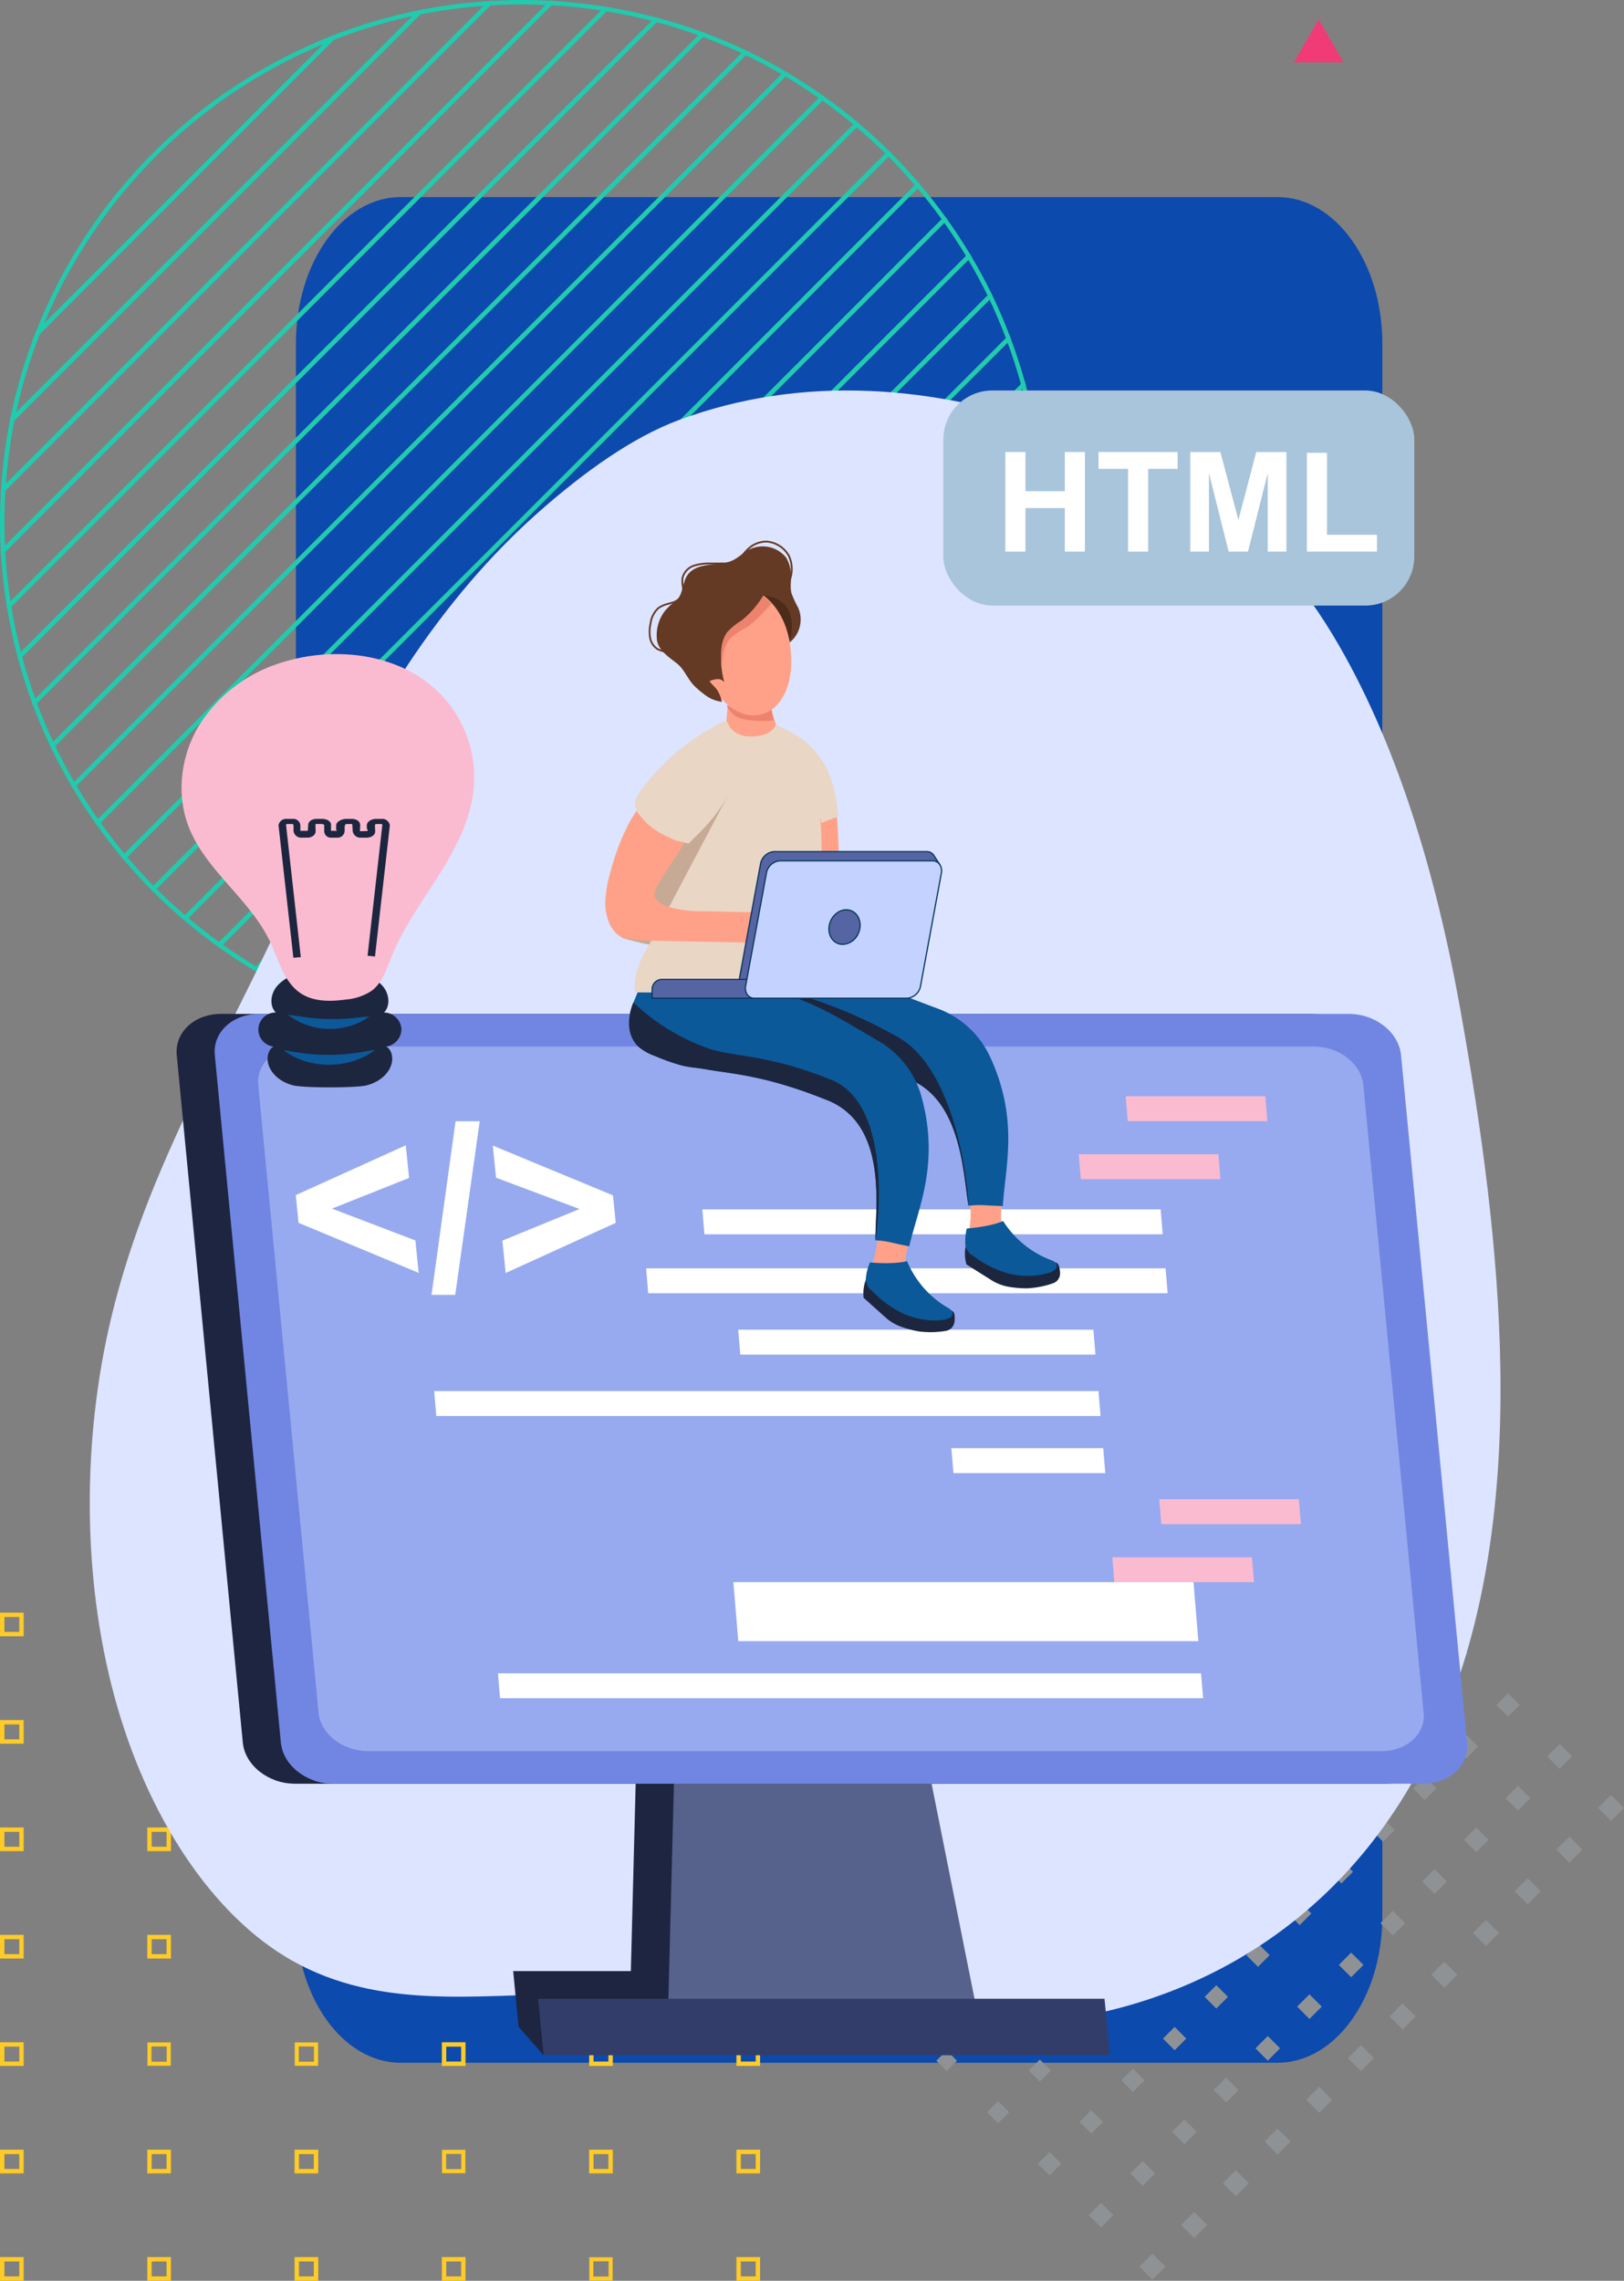 <svg xmlns="http://www.w3.org/2000/svg" width="398.412" height="559.313" viewBox="0 0 398.412 559.313">
  <rect x="0" y="0" width="398.412" height="559.313" fill="#808080" stroke="none"/>
  <g id="Grupo_895275" data-name="Grupo 895275" transform="translate(-913.801 -658.461)">
    <g id="Grupo_874939" data-name="Grupo 874939" transform="translate(914.34 659)">
      <path id="Trazado_600000" data-name="Trazado 600000" d="M25.709,0h215.1c14.2,0,25.709,16.045,25.709,35.838V421.695c0,19.793-11.51,35.838-25.709,35.838H25.709C11.511,457.533,0,441.487,0,421.695V35.838C0,16.045,11.511,0,25.709,0Z" transform="translate(72.065 47.787)" fill="#0d4aad"/>
      <g id="Grupo_873686" data-name="Grupo 873686">
        <path id="Trazado_1" data-name="Trazado 1" d="M100.712-75.2-45.679,71.192q1.017,6.279,2.63,12.341l156.1-156.1Q106.994-74.179,100.712-75.2Z" transform="translate(47.346 76.866)" fill="none" stroke="#21cbae" stroke-miterlimit="10" stroke-width="1.078"/>
        <path id="Trazado_2" data-name="Trazado 2" d="M112.906-72.715l-156.1,156.1q1.542,5.8,3.6,11.376L124.282-69.119Q118.713-71.177,112.906-72.715Z" transform="translate(47.492 77.012)" fill="none" stroke="#21cbae" stroke-miterlimit="10" stroke-width="1.078"/>
        <path id="Trazado_3" data-name="Trazado 3" d="M160.689-48.491l-179.66,179.66c2.277,2.7,4.652,5.323,7.144,7.829L168.517-41.347C166.012-43.838,163.393-46.214,160.689-48.491Z" transform="translate(48.92 78.44)" fill="none" stroke="#21cbae" stroke-miterlimit="10" stroke-width="1.078"/>
        <path id="Trazado_4" data-name="Trazado 4" d="M152.6-54.647-25.128,123.079q3.091,4.362,6.52,8.452l179.66-179.66Q156.971-51.564,152.6-54.647Z" transform="translate(48.557 78.077)" fill="none" stroke="#21cbae" stroke-miterlimit="10" stroke-width="1.078"/>
        <path id="Trazado_5" data-name="Trazado 5" d="M134.361-65.12-35.6,104.841c1.592,3.342,3.34,6.593,5.206,9.767L144.127-59.913C140.954-61.78,137.7-63.528,134.361-65.12Z" transform="translate(47.94 77.46)" fill="none" stroke="#21cbae" stroke-miterlimit="10" stroke-width="1.078"/>
        <path id="Trazado_6" data-name="Trazado 6" d="M143.838-60.2-30.684,114.318q2.751,4.678,5.883,9.089L152.925-54.319Q148.514-57.447,143.838-60.2Z" transform="translate(48.23 77.75)" fill="none" stroke="#21cbae" stroke-miterlimit="10" stroke-width="1.078"/>
        <path id="Trazado_7" data-name="Trazado 7" d="M124.082-69.319-39.8,94.562q1.99,5.383,4.447,10.526L134.608-64.873Q129.467-67.32,124.082-69.319Z" transform="translate(47.692 77.212)" fill="none" stroke="#21cbae" stroke-miterlimit="10" stroke-width="1.078"/>
        <path id="Trazado_8" data-name="Trazado 8" d="M-38.97,3.8,33.321-68.489A127.883,127.883,0,0,0-38.97,3.8Z" transform="translate(47.741 77.261)" fill="none" stroke="#21cbae" stroke-miterlimit="10" stroke-width="1.078"/>
        <path id="Trazado_9" data-name="Trazado 9" d="M33.67-68.14-38.621,4.151a126.414,126.414,0,0,0-6.264,21.236L54.907-74.4A126.458,126.458,0,0,0,33.67-68.14Z" transform="translate(47.393 76.913)" fill="none" stroke="#21cbae" stroke-miterlimit="10" stroke-width="1.078"/>
        <path id="Trazado_10" data-name="Trazado 10" d="M87.286-76.583-47.064,57.766A127.855,127.855,0,0,0-45.6,71.273L100.793-75.117A127.881,127.881,0,0,0,87.286-76.583Z" transform="translate(47.264 76.784)" fill="none" stroke="#21cbae" stroke-miterlimit="10" stroke-width="1.078"/>
        <path id="Trazado_11" data-name="Trazado 11" d="M80.279-76.773c-2.7,0-5.372.112-8.031.277L-46.976,42.729c-.165,2.658-.277,5.331-.277,8.031,0,2.355.074,4.693.2,7.018L87.3-76.572C84.973-76.7,82.635-76.773,80.279-76.773Z" transform="translate(47.253 76.773)" fill="none" stroke="#21cbae" stroke-miterlimit="10" stroke-width="1.078"/>
        <path id="Trazado_12" data-name="Trazado 12" d="M55.031-74.281-44.761,25.511a127.586,127.586,0,0,0-2.23,17.2L72.232-76.511A127.761,127.761,0,0,0,55.031-74.281Z" transform="translate(47.268 76.788)" fill="none" stroke="#21cbae" stroke-miterlimit="10" stroke-width="1.078"/>
        <path id="Trazado_13" data-name="Trazado 13" d="M200.077,23.422,52.941,170.557a127.65,127.65,0,0,0,13.42,1.552L201.63,36.842A127.585,127.585,0,0,0,200.077,23.422Z" transform="translate(53.159 82.679)" fill="none" stroke="#21cbae" stroke-miterlimit="10" stroke-width="1.078"/>
        <path id="Trazado_14" data-name="Trazado 14" d="M201.159,44.107c0-2.694-.112-5.36-.276-8.012L65.614,171.363c2.653.165,5.319.276,8.012.276,2.307,0,4.6-.069,6.874-.19L200.969,50.981C201.09,48.7,201.159,46.413,201.159,44.107Z" transform="translate(53.906 83.426)" fill="none" stroke="#21cbae" stroke-miterlimit="10" stroke-width="1.078"/>
        <path id="Trazado_15" data-name="Trazado 15" d="M200.141,50.152,79.671,170.621a127.6,127.6,0,0,0,17.058-2.085L198.056,67.209A127.787,127.787,0,0,0,200.141,50.152Z" transform="translate(54.735 84.255)" fill="none" stroke="#21cbae" stroke-miterlimit="10" stroke-width="1.078"/>
        <path id="Trazado_16" data-name="Trazado 16" d="M197.106,66.26,95.779,167.586a126.513,126.513,0,0,0,20.773-5.8l74.753-74.752A126.74,126.74,0,0,0,197.106,66.26Z" transform="translate(55.684 85.204)" fill="none" stroke="#21cbae" stroke-miterlimit="10" stroke-width="1.078"/>
        <path id="Trazado_17" data-name="Trazado 17" d="M190.149,85.877,115.4,160.629A127.893,127.893,0,0,0,190.149,85.877Z" transform="translate(56.84 86.36)" fill="none" stroke="#21cbae" stroke-miterlimit="10" stroke-width="1.078"/>
        <path id="Trazado_18" data-name="Trazado 18" d="M198.054,11.837l-156.7,156.7q6.022,1.646,12.267,2.7L200.76,24.1Q199.7,17.862,198.054,11.837Z" transform="translate(52.476 81.996)" fill="none" stroke="#21cbae" stroke-miterlimit="10" stroke-width="1.078"/>
        <path id="Trazado_19" data-name="Trazado 19" d="M180.972-26.455,3.065,151.452C5.99,153.551,9,155.54,12.1,157.39L186.91-17.42C185.06-20.523,183.071-23.53,180.972-26.455Z" transform="translate(50.219 79.739)" fill="none" stroke="#21cbae" stroke-miterlimit="10" stroke-width="1.078"/>
        <path id="Trazado_20" data-name="Trazado 20" d="M174.868-34.388-4.869,145.349q4.058,3.456,8.4,6.571L181.44-25.987Q178.325-30.327,174.868-34.388Z" transform="translate(49.751 79.271)" fill="none" stroke="#21cbae" stroke-miterlimit="10" stroke-width="1.078"/>
        <path id="Trazado_21" data-name="Trazado 21" d="M195.022,1.157,30.676,165.5q5.537,2.09,11.311,3.663l156.7-156.7Q197.108,6.7,195.022,1.157Z" transform="translate(51.847 81.367)" fill="none" stroke="#21cbae" stroke-miterlimit="10" stroke-width="1.078"/>
        <path id="Trazado_22" data-name="Trazado 22" d="M168.12-41.745-12.225,138.6c2.49,2.505,5.1,4.89,7.79,7.183L175.3-33.954C173.009-36.645,170.625-39.254,168.12-41.745Z" transform="translate(49.318 78.838)" fill="none" stroke="#21cbae" stroke-miterlimit="10" stroke-width="1.078"/>
        <path id="Trazado_23" data-name="Trazado 23" d="M191.12-8.746,20.773,161.6c3.411,1.652,6.915,3.138,10.487,4.486L195.606,1.741C194.258-1.832,192.771-5.336,191.12-8.746Z" transform="translate(51.263 80.783)" fill="none" stroke="#21cbae" stroke-miterlimit="10" stroke-width="1.078"/>
        <path id="Trazado_24" data-name="Trazado 24" d="M186.407-17.923,11.6,156.887c3.156,1.883,6.392,3.645,9.717,5.255L191.661-8.205C190.051-11.531,188.288-14.766,186.407-17.923Z" transform="translate(50.722 80.242)" fill="none" stroke="#21cbae" stroke-miterlimit="10" stroke-width="1.078"/>
      </g>
      <g id="Grupo_873687" data-name="Grupo 873687" transform="translate(141.95 302.564)">
        <g id="Grupo_68" data-name="Grupo 68" transform="translate(112.496 0)">
          <g id="Grupo_67" data-name="Grupo 67" transform="translate(0)">
            <rect id="Rectángulo_193" data-name="Rectángulo 193" width="4.499" height="4.499" transform="translate(137.065 140.246) rotate(-44.999)" fill="#8f9294"/>
            <rect id="Rectángulo_194" data-name="Rectángulo 194" width="4.269" height="4.269" transform="translate(124.605 127.623) rotate(-45)" fill="#8f9294"/>
            <rect id="Rectángulo_195" data-name="Rectángulo 195" width="4.04" height="4.04" transform="translate(112.144 115.001) rotate(-45)" fill="#8f9294"/>
            <rect id="Rectángulo_196" data-name="Rectángulo 196" width="3.811" height="3.811" transform="matrix(0.707, -0.707, 0.707, 0.707, 99.684, 102.379)" fill="#8f9294"/>
            <rect id="Rectángulo_197" data-name="Rectángulo 197" width="3.582" height="3.582" transform="translate(87.223 89.756) rotate(-45)" fill="#8f9294"/>
            <rect id="Rectángulo_198" data-name="Rectángulo 198" width="3.353" height="3.353" transform="matrix(0.707, -0.707, 0.707, 0.707, 74.763, 77.134)" fill="#8f9294"/>
            <rect id="Rectángulo_199" data-name="Rectángulo 199" width="3.124" height="3.124" transform="translate(62.302 64.511) rotate(-45)" fill="#8f9294"/>
            <rect id="Rectángulo_200" data-name="Rectángulo 200" width="2.895" height="2.895" transform="translate(49.842 51.889) rotate(-45.001)" fill="#8f9294"/>
            <rect id="Rectángulo_201" data-name="Rectángulo 201" width="2.666" height="2.666" transform="translate(37.381 39.267) rotate(-45)" fill="#8f9294"/>
            <rect id="Rectángulo_202" data-name="Rectángulo 202" width="2.437" height="2.437" transform="matrix(0.707, -0.707, 0.707, 0.707, 24.921, 26.644)" fill="#8f9294"/>
            <rect id="Rectángulo_203" data-name="Rectángulo 203" width="2.208" height="2.208" transform="translate(12.46 14.022) rotate(-45)" fill="#8f9294"/>
            <rect id="Rectángulo_204" data-name="Rectángulo 204" width="1.979" height="1.979" transform="matrix(0.707, -0.707, 0.707, 0.707, 0, 1.399)" fill="#8f9294"/>
          </g>
        </g>
        <g id="Grupo_70" data-name="Grupo 70" transform="translate(102.269 10.227)">
          <g id="Grupo_69" data-name="Grupo 69" transform="translate(0 0)">
            <rect id="Rectángulo_205" data-name="Rectángulo 205" width="4.499" height="4.499" transform="translate(137.065 140.246) rotate(-44.999)" fill="#8f9294"/>
            <rect id="Rectángulo_206" data-name="Rectángulo 206" width="4.269" height="4.269" transform="translate(124.605 127.624) rotate(-45)" fill="#8f9294"/>
            <rect id="Rectángulo_207" data-name="Rectángulo 207" width="4.04" height="4.04" transform="translate(112.144 115.001) rotate(-44.999)" fill="#8f9294"/>
            <rect id="Rectángulo_208" data-name="Rectángulo 208" width="3.811" height="3.811" transform="translate(99.684 102.379) rotate(-45)" fill="#8f9294"/>
            <rect id="Rectángulo_209" data-name="Rectángulo 209" width="3.582" height="3.582" transform="translate(87.223 89.756) rotate(-45)" fill="#8f9294"/>
            <rect id="Rectángulo_210" data-name="Rectángulo 210" width="3.353" height="3.353" transform="translate(74.763 77.134) rotate(-45)" fill="#8f9294"/>
            <rect id="Rectángulo_211" data-name="Rectángulo 211" width="3.124" height="3.124" transform="translate(62.302 64.511) rotate(-45)" fill="#8f9294"/>
            <rect id="Rectángulo_212" data-name="Rectángulo 212" width="2.895" height="2.895" transform="translate(49.842 51.889) rotate(-45)" fill="#8f9294"/>
            <rect id="Rectángulo_213" data-name="Rectángulo 213" width="2.666" height="2.666" transform="translate(37.381 39.267) rotate(-45)" fill="#8f9294"/>
            <rect id="Rectángulo_214" data-name="Rectángulo 214" width="2.437" height="2.437" transform="translate(24.921 26.644) rotate(-45)" fill="#8f9294"/>
            <rect id="Rectángulo_215" data-name="Rectángulo 215" width="2.208" height="2.208" transform="translate(12.461 14.022) rotate(-45)" fill="#8f9294"/>
            <rect id="Rectángulo_216" data-name="Rectángulo 216" width="1.979" height="1.979" transform="matrix(0.707, -0.707, 0.707, 0.707, 0, 1.399)" fill="#8f9294"/>
          </g>
        </g>
        <g id="Grupo_72" data-name="Grupo 72" transform="translate(92.042 20.454)">
          <g id="Grupo_71" data-name="Grupo 71" transform="translate(0 0)">
            <rect id="Rectángulo_217" data-name="Rectángulo 217" width="4.499" height="4.499" transform="translate(137.065 140.246) rotate(-44.999)" fill="#8f9294"/>
            <rect id="Rectángulo_218" data-name="Rectángulo 218" width="4.27" height="4.27" transform="translate(124.605 127.623) rotate(-44.999)" fill="#8f9294"/>
            <rect id="Rectángulo_219" data-name="Rectángulo 219" width="4.04" height="4.04" transform="translate(112.144 115.001) rotate(-44.999)" fill="#8f9294"/>
            <rect id="Rectángulo_220" data-name="Rectángulo 220" width="3.811" height="3.811" transform="matrix(0.707, -0.707, 0.707, 0.707, 99.684, 102.379)" fill="#8f9294"/>
            <rect id="Rectángulo_221" data-name="Rectángulo 221" width="3.582" height="3.582" transform="translate(87.223 89.756) rotate(-44.999)" fill="#8f9294"/>
            <rect id="Rectángulo_222" data-name="Rectángulo 222" width="3.353" height="3.353" transform="matrix(0.707, -0.707, 0.707, 0.707, 74.763, 77.134)" fill="#8f9294"/>
            <rect id="Rectángulo_223" data-name="Rectángulo 223" width="3.124" height="3.124" transform="matrix(0.707, -0.707, 0.707, 0.707, 62.302, 64.511)" fill="#8f9294"/>
            <rect id="Rectángulo_224" data-name="Rectángulo 224" width="2.895" height="2.895" transform="translate(49.842 51.889) rotate(-44.999)" fill="#8f9294"/>
            <rect id="Rectángulo_225" data-name="Rectángulo 225" width="2.666" height="2.666" transform="translate(37.381 39.267) rotate(-45)" fill="#8f9294"/>
            <rect id="Rectángulo_226" data-name="Rectángulo 226" width="2.437" height="2.437" transform="translate(24.921 26.644) rotate(-44.998)" fill="#8f9294"/>
            <rect id="Rectángulo_227" data-name="Rectángulo 227" width="2.208" height="2.208" transform="translate(12.46 14.022) rotate(-45)" fill="#8f9294"/>
            <rect id="Rectángulo_228" data-name="Rectángulo 228" width="1.979" height="1.979" transform="matrix(0.707, -0.707, 0.707, 0.707, 0, 1.399)" fill="#8f9294"/>
          </g>
        </g>
        <g id="Grupo_74" data-name="Grupo 74" transform="translate(81.815 30.681)">
          <g id="Grupo_73" data-name="Grupo 73" transform="translate(0 0)">
            <rect id="Rectángulo_229" data-name="Rectángulo 229" width="4.498" height="4.498" transform="translate(137.065 140.246) rotate(-45.001)" fill="#8f9294"/>
            <rect id="Rectángulo_230" data-name="Rectángulo 230" width="4.27" height="4.27" transform="translate(124.605 127.624) rotate(-45.001)" fill="#8f9294"/>
            <rect id="Rectángulo_231" data-name="Rectángulo 231" width="4.04" height="4.04" transform="translate(112.144 115.001) rotate(-45)" fill="#8f9294"/>
            <rect id="Rectángulo_232" data-name="Rectángulo 232" width="3.811" height="3.811" transform="matrix(0.707, -0.707, 0.707, 0.707, 99.684, 102.379)" fill="#8f9294"/>
            <rect id="Rectángulo_233" data-name="Rectángulo 233" width="3.582" height="3.582" transform="translate(87.223 89.756) rotate(-45)" fill="#8f9294"/>
            <rect id="Rectángulo_234" data-name="Rectángulo 234" width="3.353" height="3.353" transform="matrix(0.707, -0.707, 0.707, 0.707, 74.763, 77.134)" fill="#8f9294"/>
            <rect id="Rectángulo_235" data-name="Rectángulo 235" width="3.124" height="3.124" transform="translate(62.302 64.511) rotate(-45)" fill="#8f9294"/>
            <rect id="Rectángulo_236" data-name="Rectángulo 236" width="2.895" height="2.895" transform="translate(49.842 51.889) rotate(-45.001)" fill="#8f9294"/>
            <rect id="Rectángulo_237" data-name="Rectángulo 237" width="2.666" height="2.666" transform="translate(37.381 39.267) rotate(-45)" fill="#8f9294"/>
            <rect id="Rectángulo_238" data-name="Rectángulo 238" width="2.437" height="2.437" transform="translate(24.921 26.644) rotate(-45)" fill="#8f9294"/>
            <rect id="Rectángulo_239" data-name="Rectángulo 239" width="2.208" height="2.208" transform="translate(12.46 14.022) rotate(-45)" fill="#8f9294"/>
            <rect id="Rectángulo_240" data-name="Rectángulo 240" width="1.979" height="1.979" transform="translate(0 1.399) rotate(-44.998)" fill="#8f9294"/>
          </g>
        </g>
        <g id="Grupo_76" data-name="Grupo 76" transform="translate(71.588 40.907)">
          <g id="Grupo_75" data-name="Grupo 75" transform="translate(0 0)">
            <rect id="Rectángulo_241" data-name="Rectángulo 241" width="4.499" height="4.499" transform="translate(137.065 140.246) rotate(-45.001)" fill="#8f9294"/>
            <rect id="Rectángulo_242" data-name="Rectángulo 242" width="4.269" height="4.269" transform="translate(124.605 127.624) rotate(-45.001)" fill="#8f9294"/>
            <rect id="Rectángulo_243" data-name="Rectángulo 243" width="4.04" height="4.04" transform="translate(112.144 115.001) rotate(-45)" fill="#8f9294"/>
            <rect id="Rectángulo_244" data-name="Rectángulo 244" width="3.811" height="3.811" transform="matrix(0.707, -0.707, 0.707, 0.707, 99.684, 102.379)" fill="#8f9294"/>
            <rect id="Rectángulo_245" data-name="Rectángulo 245" width="3.582" height="3.582" transform="translate(87.223 89.756) rotate(-45)" fill="#8f9294"/>
            <rect id="Rectángulo_246" data-name="Rectángulo 246" width="3.353" height="3.353" transform="translate(74.763 77.134) rotate(-45.001)" fill="#8f9294"/>
            <rect id="Rectángulo_247" data-name="Rectángulo 247" width="3.124" height="3.124" transform="translate(62.302 64.511) rotate(-45)" fill="#8f9294"/>
            <rect id="Rectángulo_248" data-name="Rectángulo 248" width="2.895" height="2.895" transform="translate(49.842 51.889) rotate(-45.001)" fill="#8f9294"/>
            <rect id="Rectángulo_249" data-name="Rectángulo 249" width="2.666" height="2.666" transform="translate(37.381 39.267) rotate(-45)" fill="#8f9294"/>
            <rect id="Rectángulo_250" data-name="Rectángulo 250" width="2.437" height="2.437" transform="matrix(0.707, -0.707, 0.707, 0.707, 24.921, 26.644)" fill="#8f9294"/>
            <rect id="Rectángulo_251" data-name="Rectángulo 251" width="2.208" height="2.208" transform="translate(12.46 14.022) rotate(-45)" fill="#8f9294"/>
            <rect id="Rectángulo_252" data-name="Rectángulo 252" width="1.979" height="1.979" transform="matrix(0.707, -0.707, 0.707, 0.707, 0, 1.399)" fill="#8f9294"/>
          </g>
        </g>
        <g id="Grupo_78" data-name="Grupo 78" transform="translate(61.361 51.134)">
          <g id="Grupo_77" data-name="Grupo 77" transform="translate(0 0)">
            <rect id="Rectángulo_253" data-name="Rectángulo 253" width="4.499" height="4.499" transform="translate(137.065 140.246) rotate(-45)" fill="#8f9294"/>
            <rect id="Rectángulo_254" data-name="Rectángulo 254" width="4.269" height="4.269" transform="translate(124.605 127.623) rotate(-45)" fill="#8f9294"/>
            <rect id="Rectángulo_255" data-name="Rectángulo 255" width="4.04" height="4.04" transform="translate(112.144 115.001) rotate(-45.001)" fill="#8f9294"/>
            <rect id="Rectángulo_256" data-name="Rectángulo 256" width="3.811" height="3.811" transform="matrix(0.707, -0.707, 0.707, 0.707, 99.684, 102.379)" fill="#8f9294"/>
            <rect id="Rectángulo_257" data-name="Rectángulo 257" width="3.582" height="3.582" transform="matrix(0.707, -0.707, 0.707, 0.707, 87.223, 89.756)" fill="#8f9294"/>
            <rect id="Rectángulo_258" data-name="Rectángulo 258" width="3.353" height="3.353" transform="matrix(0.707, -0.707, 0.707, 0.707, 74.763, 77.134)" fill="#8f9294"/>
            <rect id="Rectángulo_259" data-name="Rectángulo 259" width="3.124" height="3.124" transform="translate(62.302 64.511) rotate(-45)" fill="#8f9294"/>
            <rect id="Rectángulo_260" data-name="Rectángulo 260" width="2.895" height="2.895" transform="translate(49.842 51.889) rotate(-45.001)" fill="#8f9294"/>
            <rect id="Rectángulo_261" data-name="Rectángulo 261" width="2.666" height="2.666" transform="translate(37.381 39.267) rotate(-45)" fill="#8f9294"/>
            <rect id="Rectángulo_262" data-name="Rectángulo 262" width="2.437" height="2.437" transform="matrix(0.707, -0.707, 0.707, 0.707, 24.921, 26.644)" fill="#8f9294"/>
            <rect id="Rectángulo_263" data-name="Rectángulo 263" width="2.208" height="2.208" transform="translate(12.46 14.022) rotate(-45)" fill="#8f9294"/>
            <rect id="Rectángulo_264" data-name="Rectángulo 264" width="1.979" height="1.979" transform="matrix(0.707, -0.707, 0.707, 0.707, 0, 1.399)" fill="#8f9294"/>
          </g>
        </g>
        <g id="Grupo_80" data-name="Grupo 80" transform="translate(51.134 61.361)">
          <g id="Grupo_79" data-name="Grupo 79" transform="translate(0 0)">
            <rect id="Rectángulo_265" data-name="Rectángulo 265" width="4.499" height="4.499" transform="translate(137.065 140.246) rotate(-44.999)" fill="#8f9294"/>
            <rect id="Rectángulo_266" data-name="Rectángulo 266" width="4.269" height="4.269" transform="translate(124.604 127.623) rotate(-45)" fill="#8f9294"/>
            <rect id="Rectángulo_267" data-name="Rectángulo 267" width="4.04" height="4.04" transform="translate(112.144 115.001) rotate(-44.999)" fill="#8f9294"/>
            <rect id="Rectángulo_268" data-name="Rectángulo 268" width="3.811" height="3.811" transform="translate(99.684 102.379) rotate(-45)" fill="#8f9294"/>
            <rect id="Rectángulo_269" data-name="Rectángulo 269" width="3.582" height="3.582" transform="translate(87.223 89.756) rotate(-44.999)" fill="#8f9294"/>
            <rect id="Rectángulo_270" data-name="Rectángulo 270" width="3.353" height="3.353" transform="matrix(0.707, -0.707, 0.707, 0.707, 74.763, 77.134)" fill="#8f9294"/>
            <rect id="Rectángulo_271" data-name="Rectángulo 271" width="3.124" height="3.124" transform="matrix(0.707, -0.707, 0.707, 0.707, 62.302, 64.511)" fill="#8f9294"/>
            <rect id="Rectángulo_272" data-name="Rectángulo 272" width="2.895" height="2.895" transform="translate(49.842 51.889) rotate(-45.001)" fill="#8f9294"/>
            <rect id="Rectángulo_273" data-name="Rectángulo 273" width="2.666" height="2.666" transform="translate(37.381 39.267) rotate(-45)" fill="#8f9294"/>
            <rect id="Rectángulo_274" data-name="Rectángulo 274" width="2.437" height="2.437" transform="translate(24.921 26.644) rotate(-45.002)" fill="#8f9294"/>
            <rect id="Rectángulo_275" data-name="Rectángulo 275" width="2.208" height="2.208" transform="translate(12.46 14.022) rotate(-45)" fill="#8f9294"/>
            <rect id="Rectángulo_276" data-name="Rectángulo 276" width="1.979" height="1.979" transform="matrix(0.707, -0.707, 0.707, 0.707, 0, 1.399)" fill="#8f9294"/>
          </g>
        </g>
        <g id="Grupo_82" data-name="Grupo 82" transform="translate(40.907 71.588)">
          <g id="Grupo_81" data-name="Grupo 81" transform="translate(0 0)">
            <rect id="Rectángulo_277" data-name="Rectángulo 277" width="4.499" height="4.499" transform="translate(137.065 140.246) rotate(-44.999)" fill="#8f9294"/>
            <rect id="Rectángulo_278" data-name="Rectángulo 278" width="4.269" height="4.269" transform="translate(124.605 127.623) rotate(-45)" fill="#8f9294"/>
            <rect id="Rectángulo_279" data-name="Rectángulo 279" width="4.04" height="4.04" transform="translate(112.144 115.001) rotate(-44.999)" fill="#8f9294"/>
            <rect id="Rectángulo_280" data-name="Rectángulo 280" width="3.811" height="3.811" transform="translate(99.684 102.379) rotate(-45)" fill="#8f9294"/>
            <rect id="Rectángulo_281" data-name="Rectángulo 281" width="3.582" height="3.582" transform="translate(87.223 89.756) rotate(-44.999)" fill="#8f9294"/>
            <rect id="Rectángulo_282" data-name="Rectángulo 282" width="3.353" height="3.353" transform="translate(74.763 77.134) rotate(-45)" fill="#8f9294"/>
            <rect id="Rectángulo_283" data-name="Rectángulo 283" width="3.124" height="3.124" transform="matrix(0.707, -0.707, 0.707, 0.707, 62.302, 64.511)" fill="#8f9294"/>
            <rect id="Rectángulo_284" data-name="Rectángulo 284" width="2.895" height="2.895" transform="translate(49.842 51.889) rotate(-45)" fill="#8f9294"/>
            <rect id="Rectángulo_285" data-name="Rectángulo 285" width="2.666" height="2.666" transform="translate(37.381 39.267) rotate(-45)" fill="#8f9294"/>
            <rect id="Rectángulo_286" data-name="Rectángulo 286" width="2.437" height="2.437" transform="translate(24.921 26.644) rotate(-45)" fill="#8f9294"/>
            <rect id="Rectángulo_287" data-name="Rectángulo 287" width="2.208" height="2.208" transform="translate(12.46 14.022) rotate(-45)" fill="#8f9294"/>
            <rect id="Rectángulo_288" data-name="Rectángulo 288" width="1.979" height="1.979" transform="matrix(0.707, -0.707, 0.707, 0.707, 0, 1.399)" fill="#8f9294"/>
          </g>
        </g>
        <g id="Grupo_84" data-name="Grupo 84" transform="translate(30.681 81.815)">
          <g id="Grupo_83" data-name="Grupo 83" transform="translate(0 0)">
            <rect id="Rectángulo_289" data-name="Rectángulo 289" width="4.499" height="4.499" transform="translate(137.065 140.246) rotate(-44.999)" fill="#8f9294"/>
            <rect id="Rectángulo_290" data-name="Rectángulo 290" width="4.27" height="4.27" transform="translate(124.605 127.623) rotate(-44.999)" fill="#8f9294"/>
            <rect id="Rectángulo_291" data-name="Rectángulo 291" width="4.04" height="4.04" transform="translate(112.144 115.001) rotate(-44.999)" fill="#8f9294"/>
            <rect id="Rectángulo_292" data-name="Rectángulo 292" width="3.811" height="3.811" transform="matrix(0.707, -0.707, 0.707, 0.707, 99.684, 102.379)" fill="#8f9294"/>
            <rect id="Rectángulo_293" data-name="Rectángulo 293" width="3.582" height="3.582" transform="translate(87.223 89.756) rotate(-44.999)" fill="#8f9294"/>
            <rect id="Rectángulo_294" data-name="Rectángulo 294" width="3.353" height="3.353" transform="matrix(0.707, -0.707, 0.707, 0.707, 74.763, 77.134)" fill="#8f9294"/>
            <rect id="Rectángulo_295" data-name="Rectángulo 295" width="3.124" height="3.124" transform="matrix(0.707, -0.707, 0.707, 0.707, 62.302, 64.511)" fill="#8f9294"/>
            <rect id="Rectángulo_296" data-name="Rectángulo 296" width="2.895" height="2.895" transform="translate(49.842 51.889) rotate(-44.999)" fill="#8f9294"/>
            <rect id="Rectángulo_297" data-name="Rectángulo 297" width="2.666" height="2.666" transform="matrix(0.707, -0.707, 0.707, 0.707, 37.381, 39.267)" fill="#8f9294"/>
            <rect id="Rectángulo_298" data-name="Rectángulo 298" width="2.437" height="2.437" transform="translate(24.921 26.644) rotate(-44.998)" fill="#8f9294"/>
            <rect id="Rectángulo_299" data-name="Rectángulo 299" width="2.208" height="2.208" transform="translate(12.461 14.022) rotate(-44.998)" fill="#8f9294"/>
            <rect id="Rectángulo_300" data-name="Rectángulo 300" width="1.979" height="1.979" transform="translate(0 1.399) rotate(-44.998)" fill="#8f9294"/>
          </g>
        </g>
        <g id="Grupo_86" data-name="Grupo 86" transform="translate(20.454 92.042)">
          <g id="Grupo_85" data-name="Grupo 85" transform="translate(0 0)">
            <rect id="Rectángulo_301" data-name="Rectángulo 301" width="4.499" height="4.499" transform="matrix(0.707, -0.707, 0.707, 0.707, 137.065, 140.246)" fill="#8f9294"/>
            <rect id="Rectángulo_302" data-name="Rectángulo 302" width="4.27" height="4.27" transform="translate(124.605 127.624) rotate(-45.001)" fill="#8f9294"/>
            <rect id="Rectángulo_303" data-name="Rectángulo 303" width="4.04" height="4.04" transform="translate(112.144 115.001) rotate(-45.001)" fill="#8f9294"/>
            <rect id="Rectángulo_304" data-name="Rectángulo 304" width="3.811" height="3.811" transform="matrix(0.707, -0.707, 0.707, 0.707, 99.684, 102.379)" fill="#8f9294"/>
            <rect id="Rectángulo_305" data-name="Rectángulo 305" width="3.582" height="3.582" transform="translate(87.223 89.756) rotate(-45)" fill="#8f9294"/>
            <rect id="Rectángulo_306" data-name="Rectángulo 306" width="3.353" height="3.353" transform="translate(74.763 77.134) rotate(-45.001)" fill="#8f9294"/>
            <rect id="Rectángulo_307" data-name="Rectángulo 307" width="3.124" height="3.124" transform="translate(62.302 64.512) rotate(-45)" fill="#8f9294"/>
            <rect id="Rectángulo_308" data-name="Rectángulo 308" width="2.895" height="2.895" transform="translate(49.842 51.889) rotate(-45.001)" fill="#8f9294"/>
            <rect id="Rectángulo_309" data-name="Rectángulo 309" width="2.666" height="2.666" transform="translate(37.381 39.267) rotate(-45)" fill="#8f9294"/>
            <rect id="Rectángulo_310" data-name="Rectángulo 310" width="2.437" height="2.437" transform="translate(24.921 26.644) rotate(-45)" fill="#8f9294"/>
            <rect id="Rectángulo_311" data-name="Rectángulo 311" width="2.208" height="2.208" transform="translate(12.461 14.022) rotate(-45)" fill="#8f9294"/>
            <rect id="Rectángulo_312" data-name="Rectángulo 312" width="1.979" height="1.979" transform="translate(0 1.399) rotate(-45)" fill="#8f9294"/>
          </g>
        </g>
        <g id="Grupo_88" data-name="Grupo 88" transform="translate(10.227 102.269)">
          <g id="Grupo_87" data-name="Grupo 87" transform="translate(0 0)">
            <rect id="Rectángulo_313" data-name="Rectángulo 313" width="4.499" height="4.499" transform="translate(137.065 140.246) rotate(-45)" fill="#8f9294"/>
            <rect id="Rectángulo_314" data-name="Rectángulo 314" width="4.269" height="4.269" transform="translate(124.605 127.624) rotate(-45)" fill="#8f9294"/>
            <rect id="Rectángulo_315" data-name="Rectángulo 315" width="4.04" height="4.04" transform="translate(112.144 115.001) rotate(-45)" fill="#8f9294"/>
            <rect id="Rectángulo_316" data-name="Rectángulo 316" width="3.811" height="3.811" transform="matrix(0.707, -0.707, 0.707, 0.707, 99.684, 102.379)" fill="#8f9294"/>
            <rect id="Rectángulo_317" data-name="Rectángulo 317" width="3.582" height="3.582" transform="translate(87.223 89.756) rotate(-45.001)" fill="#8f9294"/>
            <rect id="Rectángulo_318" data-name="Rectángulo 318" width="3.353" height="3.353" transform="matrix(0.707, -0.707, 0.707, 0.707, 74.763, 77.134)" fill="#8f9294"/>
            <rect id="Rectángulo_319" data-name="Rectángulo 319" width="3.124" height="3.124" transform="translate(62.302 64.511) rotate(-45)" fill="#8f9294"/>
            <rect id="Rectángulo_320" data-name="Rectángulo 320" width="2.895" height="2.895" transform="translate(49.842 51.889) rotate(-45.001)" fill="#8f9294"/>
            <rect id="Rectángulo_321" data-name="Rectángulo 321" width="2.666" height="2.666" transform="translate(37.381 39.267) rotate(-45)" fill="#8f9294"/>
            <rect id="Rectángulo_322" data-name="Rectángulo 322" width="2.437" height="2.437" transform="matrix(0.707, -0.707, 0.707, 0.707, 24.921, 26.644)" fill="#8f9294"/>
            <rect id="Rectángulo_323" data-name="Rectángulo 323" width="2.208" height="2.208" transform="translate(12.46 14.022) rotate(-45)" fill="#8f9294"/>
            <rect id="Rectángulo_324" data-name="Rectángulo 324" width="1.979" height="1.979" transform="matrix(0.707, -0.707, 0.707, 0.707, 0, 1.399)" fill="#8f9294"/>
          </g>
        </g>
        <g id="Grupo_90" data-name="Grupo 90" transform="translate(0 112.496)">
          <g id="Grupo_89" data-name="Grupo 89" transform="translate(0 0)">
            <rect id="Rectángulo_325" data-name="Rectángulo 325" width="4.499" height="4.499" transform="translate(137.065 140.246) rotate(-45)" fill="#8f9294"/>
            <rect id="Rectángulo_326" data-name="Rectángulo 326" width="4.269" height="4.269" transform="translate(124.605 127.623) rotate(-45)" fill="#8f9294"/>
            <rect id="Rectángulo_327" data-name="Rectángulo 327" width="4.04" height="4.04" transform="translate(112.144 115.001) rotate(-45)" fill="#8f9294"/>
            <rect id="Rectángulo_328" data-name="Rectángulo 328" width="3.811" height="3.811" transform="translate(99.684 102.379) rotate(-45)" fill="#8f9294"/>
            <rect id="Rectángulo_329" data-name="Rectángulo 329" width="3.582" height="3.582" transform="translate(87.223 89.756) rotate(-45)" fill="#8f9294"/>
            <rect id="Rectángulo_330" data-name="Rectángulo 330" width="3.353" height="3.353" transform="translate(74.763 77.134) rotate(-45)" fill="#8f9294"/>
            <rect id="Rectángulo_331" data-name="Rectángulo 331" width="3.124" height="3.124" transform="matrix(0.707, -0.707, 0.707, 0.707, 62.302, 64.511)" fill="#8f9294"/>
            <rect id="Rectángulo_332" data-name="Rectángulo 332" width="2.895" height="2.895" transform="translate(49.842 51.889) rotate(-45.001)" fill="#8f9294"/>
            <rect id="Rectángulo_333" data-name="Rectángulo 333" width="2.666" height="2.666" transform="translate(37.381 39.267) rotate(-45.002)" fill="#8f9294"/>
            <rect id="Rectángulo_334" data-name="Rectángulo 334" width="2.437" height="2.437" transform="translate(24.921 26.644) rotate(-45.002)" fill="#8f9294"/>
            <rect id="Rectángulo_335" data-name="Rectángulo 335" width="2.208" height="2.208" transform="matrix(0.707, -0.707, 0.707, 0.707, 12.46, 14.022)" fill="#8f9294"/>
            <rect id="Rectángulo_336" data-name="Rectángulo 336" width="1.979" height="1.979" transform="matrix(0.707, -0.707, 0.707, 0.707, 0, 1.399)" fill="#8f9294"/>
          </g>
        </g>
      </g>
      <g id="Grupo_873688" data-name="Grupo 873688" transform="translate(312.474 4.216)">
        <path id="Trazado_34" data-name="Trazado 34" d="M697.8,390.082l-10.487,18.163h20.973Z" transform="translate(-687.318 -237.434)" fill="#fdfdfd"/>
        <path id="Trazado_35" data-name="Trazado 35" d="M697.8,361.354l-10.487,18.163h20.973Z" transform="translate(-687.318 -239.127)" fill="#fdfdfd"/>
        <path id="Trazado_36" data-name="Trazado 36" d="M697.8,332.626,687.318,350.79h20.973Z" transform="translate(-687.318 -240.82)" fill="#fdfdfd"/>
        <path id="Trazado_37" data-name="Trazado 37" d="M697.559,245.931l-6.084,10.537h12.167Z" transform="translate(-687.072 -245.931)" fill="#f13b76"/>
      </g>
      <g id="Grupo_875933" data-name="Grupo 875933" transform="translate(0 395.467)">
        <g id="Grupo_4" data-name="Grupo 4" transform="translate(0)">
          <rect id="Rectángulo_4" data-name="Rectángulo 4" width="4.728" height="4.728" fill="none" stroke="#fecb27" stroke-miterlimit="10" stroke-width="1.078"/>
          <rect id="Rectángulo_5" data-name="Rectángulo 5" width="4.728" height="4.728" transform="translate(36.133)" fill="none" stroke="#fecb27" stroke-miterlimit="10" stroke-width="1.078"/>
          <rect id="Rectángulo_6" data-name="Rectángulo 6" width="4.728" height="4.728" transform="translate(72.267)" fill="none" stroke="#fecb27" stroke-miterlimit="10" stroke-width="1.078"/>
          <rect id="Rectángulo_7" data-name="Rectángulo 7" width="4.728" height="4.728" transform="translate(108.4)" fill="none" stroke="#fecb27" stroke-miterlimit="10" stroke-width="1.078"/>
          <rect id="Rectángulo_8" data-name="Rectángulo 8" width="4.728" height="4.728" transform="translate(144.533)" fill="none" stroke="#fecb27" stroke-miterlimit="10" stroke-width="1.078"/>
          <rect id="Rectángulo_9" data-name="Rectángulo 9" width="4.728" height="4.728" transform="translate(180.666)" fill="none" stroke="#fecb27" stroke-miterlimit="10" stroke-width="1.078"/>
        </g>
        <g id="Grupo_5" data-name="Grupo 5" transform="translate(0 26.34)">
          <rect id="Rectángulo_10" data-name="Rectángulo 10" width="4.728" height="4.728" fill="none" stroke="#fecb27" stroke-miterlimit="10" stroke-width="1.078"/>
          <rect id="Rectángulo_11" data-name="Rectángulo 11" width="4.728" height="4.728" transform="translate(36.133)" fill="none" stroke="#fecb27" stroke-miterlimit="10" stroke-width="1.078"/>
          <rect id="Rectángulo_12" data-name="Rectángulo 12" width="4.728" height="4.728" transform="translate(72.267)" fill="none" stroke="#fecb27" stroke-miterlimit="10" stroke-width="1.078"/>
          <rect id="Rectángulo_13" data-name="Rectángulo 13" width="4.728" height="4.728" transform="translate(108.4)" fill="none" stroke="#fecb27" stroke-miterlimit="10" stroke-width="1.078"/>
          <rect id="Rectángulo_14" data-name="Rectángulo 14" width="4.728" height="4.728" transform="translate(144.533)" fill="none" stroke="#fecb27" stroke-miterlimit="10" stroke-width="1.078"/>
          <rect id="Rectángulo_15" data-name="Rectángulo 15" width="4.728" height="4.728" transform="translate(180.666)" fill="none" stroke="#fecb27" stroke-miterlimit="10" stroke-width="1.078"/>
        </g>
        <g id="Grupo_6" data-name="Grupo 6" transform="translate(0 52.68)">
          <rect id="Rectángulo_16" data-name="Rectángulo 16" width="4.728" height="4.728" fill="none" stroke="#fecb27" stroke-miterlimit="10" stroke-width="1.078"/>
          <rect id="Rectángulo_17" data-name="Rectángulo 17" width="4.728" height="4.728" transform="translate(36.133)" fill="none" stroke="#fecb27" stroke-miterlimit="10" stroke-width="1.078"/>
          <rect id="Rectángulo_18" data-name="Rectángulo 18" width="4.728" height="4.728" transform="translate(72.267)" fill="none" stroke="#fecb27" stroke-miterlimit="10" stroke-width="1.078"/>
          <rect id="Rectángulo_19" data-name="Rectángulo 19" width="4.728" height="4.728" transform="translate(108.4)" fill="none" stroke="#fecb27" stroke-miterlimit="10" stroke-width="1.078"/>
          <rect id="Rectángulo_20" data-name="Rectángulo 20" width="4.728" height="4.728" transform="translate(144.533)" fill="none" stroke="#fecb27" stroke-miterlimit="10" stroke-width="1.078"/>
          <rect id="Rectángulo_21" data-name="Rectángulo 21" width="4.728" height="4.728" transform="translate(180.666)" fill="none" stroke="#fecb27" stroke-miterlimit="10" stroke-width="1.078"/>
        </g>
        <g id="Grupo_7" data-name="Grupo 7" transform="translate(0 79.02)">
          <rect id="Rectángulo_22" data-name="Rectángulo 22" width="4.728" height="4.728" fill="none" stroke="#fecb27" stroke-miterlimit="10" stroke-width="1.078"/>
          <rect id="Rectángulo_23" data-name="Rectángulo 23" width="4.728" height="4.728" transform="translate(36.133)" fill="none" stroke="#fecb27" stroke-miterlimit="10" stroke-width="1.078"/>
          <rect id="Rectángulo_24" data-name="Rectángulo 24" width="4.728" height="4.728" transform="translate(72.267)" fill="none" stroke="#fecb27" stroke-miterlimit="10" stroke-width="1.078"/>
          <rect id="Rectángulo_25" data-name="Rectángulo 25" width="4.728" height="4.728" transform="translate(108.4)" fill="none" stroke="#fecb27" stroke-miterlimit="10" stroke-width="1.078"/>
          <rect id="Rectángulo_26" data-name="Rectángulo 26" width="4.728" height="4.728" transform="translate(144.533)" fill="none" stroke="#fecb27" stroke-miterlimit="10" stroke-width="1.078"/>
          <rect id="Rectángulo_27" data-name="Rectángulo 27" width="4.728" height="4.728" transform="translate(180.666)" fill="none" stroke="#fecb27" stroke-miterlimit="10" stroke-width="1.078"/>
        </g>
        <g id="Grupo_8" data-name="Grupo 8" transform="translate(0 105.36)">
          <rect id="Rectángulo_28" data-name="Rectángulo 28" width="4.728" height="4.728" fill="none" stroke="#fecb27" stroke-miterlimit="10" stroke-width="1.078"/>
          <rect id="Rectángulo_29" data-name="Rectángulo 29" width="4.728" height="4.728" transform="translate(36.133)" fill="none" stroke="#fecb27" stroke-width="1"/>
          <rect id="Rectángulo_30" data-name="Rectángulo 30" width="4.728" height="4.728" transform="translate(72.267)" fill="none" stroke="#fecb27" stroke-width="1"/>
          <rect id="Rectángulo_31" data-name="Rectángulo 31" width="4.728" height="4.728" transform="translate(108.4)" fill="none" stroke="#fecb27" stroke-miterlimit="10" stroke-width="1.078"/>
          <rect id="Rectángulo_32" data-name="Rectángulo 32" width="4.728" height="4.728" transform="translate(144.533)" fill="none" stroke="#fecb27" stroke-miterlimit="10" stroke-width="1.078"/>
          <rect id="Rectángulo_33" data-name="Rectángulo 33" width="4.728" height="4.728" transform="translate(180.666)" fill="none" stroke="#fecb27" stroke-miterlimit="10" stroke-width="1.078"/>
        </g>
        <g id="Grupo_9" data-name="Grupo 9" transform="translate(0 131.701)">
          <rect id="Rectángulo_34" data-name="Rectángulo 34" width="4.728" height="4.728" fill="none" stroke="#fecb27" stroke-miterlimit="10" stroke-width="1.078"/>
          <rect id="Rectángulo_35" data-name="Rectángulo 35" width="4.728" height="4.728" transform="translate(36.133)" fill="none" stroke="#fecb27" stroke-miterlimit="10" stroke-width="1.078"/>
          <rect id="Rectángulo_36" data-name="Rectángulo 36" width="4.728" height="4.728" transform="translate(72.267)" fill="none" stroke="#fecb27" stroke-miterlimit="10" stroke-width="1.078"/>
          <rect id="Rectángulo_37" data-name="Rectángulo 37" width="4.728" height="4.728" transform="translate(108.4)" fill="none" stroke="#fecb27" stroke-width="1"/>
          <rect id="Rectángulo_38" data-name="Rectángulo 38" width="4.728" height="4.728" transform="translate(144.533)" fill="none" stroke="#fecb27" stroke-miterlimit="10" stroke-width="1.078"/>
          <rect id="Rectángulo_39" data-name="Rectángulo 39" width="4.728" height="4.728" transform="translate(180.666)" fill="none" stroke="#fecb27" stroke-miterlimit="10" stroke-width="1.078"/>
        </g>
        <g id="Grupo_10" data-name="Grupo 10" transform="translate(0 158.041)">
          <rect id="Rectángulo_40" data-name="Rectángulo 40" width="4.728" height="4.728" fill="none" stroke="#fecb27" stroke-miterlimit="10" stroke-width="1.078"/>
          <rect id="Rectángulo_41" data-name="Rectángulo 41" width="4.728" height="4.728" transform="translate(36.133)" fill="none" stroke="#fecb27" stroke-miterlimit="10" stroke-width="1.078"/>
          <rect id="Rectángulo_42" data-name="Rectángulo 42" width="4.728" height="4.728" transform="translate(72.267)" fill="none" stroke="#fecb27" stroke-miterlimit="10" stroke-width="1.078"/>
          <rect id="Rectángulo_43" data-name="Rectángulo 43" width="4.728" height="4.728" transform="translate(108.4)" fill="none" stroke="#fecb27" stroke-miterlimit="10" stroke-width="1.078"/>
          <rect id="Rectángulo_44" data-name="Rectángulo 44" width="4.728" height="4.728" transform="translate(144.533)" fill="none" stroke="#fecb27" stroke-width="1"/>
          <rect id="Rectángulo_45" data-name="Rectángulo 45" width="4.728" height="4.728" transform="translate(180.666)" fill="none" stroke="#fecb27" stroke-miterlimit="10" stroke-width="1.078"/>
        </g>
      </g>
      <g id="Grupo_895295" data-name="Grupo 895295" transform="translate(-1686.007 -395.525)">
        <path id="Trazado_624052" data-name="Trazado 624052" d="M1817.522,520.648c-23.45,20.74-42.836,50.3-56.873,85.323-15.2,37.933-37.931,70.375-47.928,112.283-7.1,29.766-7.117,63.47.816,92.757s23.935,53.7,43.64,64.809c21.495,12.115,45.258,8.255,68.216,8.152,38.425-.17,76.757,10.687,115.1,6.951s78.891-25.637,99.178-74.669c21.537-52.051,14.111-117.325,4.123-173.34-6-33.657-15.79-66.382-31.353-92.215-18.516-30.736-41.494-40.99-67.219-50.3-30.288-10.958-62.849-13.7-93.263-2.388C1840.625,502.228,1828.662,510.8,1817.522,520.648Z" fill="#dce4ff"/>
        <rect id="Rectángulo_302479" data-name="Rectángulo 302479" width="115.526" height="52.744" rx="12" transform="translate(1916.899 490.746)" fill="#a9c5db"/>
        <g id="Grupo_895276" data-name="Grupo 895276" transform="translate(1932.108 505.839)">
          <path id="Trazado_624053" data-name="Trazado 624053" d="M2018.193,635.388V610.979h4.929v9.607h9.658v-9.607h4.929v24.409h-4.929V624.716h-9.658v10.672Z" transform="translate(-2018.193 -610.979)" fill="#fff"/>
          <path id="Trazado_624054" data-name="Trazado 624054" d="M2051.165,635.388v-20.28h-7.243v-4.129h19.4v4.129h-7.226v20.28Z" transform="translate(-2021.061 -610.979)" fill="#fff"/>
          <path id="Trazado_624055" data-name="Trazado 624055" d="M2069.258,635.388V610.979h7.376l4.428,16.651,4.379-16.651h7.393v24.409h-4.579V616.173l-4.846,19.215h-4.745l-4.828-19.215v19.215Z" transform="translate(-2023.884 -610.979)" fill="#fff"/>
          <path id="Trazado_624056" data-name="Trazado 624056" d="M2101.451,635.413V611.2h4.929v20.1h12.255v4.112Z" transform="translate(-2027.472 -611.004)" fill="#fff"/>
        </g>
        <g id="Grupo_895282" data-name="Grupo 895282" transform="translate(1728.789 643.629)">
          <g id="Grupo_895281" data-name="Grupo 895281">
            <g id="Grupo_895279" data-name="Grupo 895279">
              <path id="Trazado_624060" data-name="Trazado 624060" d="M2038.721,841.489c.536,5.574-4.323,10.095-10.856,10.095H1760.507c-6.533,0-12.263-4.521-12.8-10.095L1731.5,672.9c-.537-5.577,4.324-10.1,10.857-10.1h267.358c6.533,0,12.261,4.521,12.8,10.1Z" transform="translate(-1731.461 -662.805)" fill="#1d2540"/>
              <path id="Trazado_624061" data-name="Trazado 624061" d="M1928.383,932.643l-4.108-5.659H1824.4l1.31,13.622,6.14,7.007,1.765-6.677,91.966-.33-.5-5.19,3.691,1.322Z" transform="translate(-1741.82 -692.248)" fill="#1d2540"/>
              <path id="Trazado_624062" data-name="Trazado 624062" d="M1928.211,925.936h-66.572a5.1,5.1,0,0,1-5.027-5.313l3.34-129.979a5.268,5.268,0,0,1,5.164-5.326h35.01a6.748,6.748,0,0,1,6.22,5.324L1932.3,920.611C1932.886,923.54,1931.045,925.936,1928.211,925.936Z" transform="translate(-1745.41 -676.459)" fill="#1d2540"/>
              <path id="Trazado_624063" data-name="Trazado 624063" d="M1938.775,925.936H1872.2a5.1,5.1,0,0,1-5.027-5.313l3.34-129.979a5.267,5.267,0,0,1,5.164-5.326h35.009a6.748,6.748,0,0,1,6.221,5.324l25.959,129.969C1943.45,923.54,1941.609,925.936,1938.775,925.936Z" transform="translate(-1746.587 -676.459)" fill="#56618c"/>
              <path id="Trazado_624064" data-name="Trazado 624064" d="M2049.228,841.489c.536,5.574-4.323,10.095-10.856,10.095H1771.014c-6.533,0-12.263-4.521-12.8-10.095L1742.009,672.9c-.537-5.577,4.324-10.1,10.857-10.1h267.358c6.533,0,12.261,4.521,12.8,10.1Z" transform="translate(-1732.632 -662.805)" fill="#7186e2"/>
              <path id="Trazado_624065" data-name="Trazado 624065" d="M1970.236,934.612H1831.29l1.331,13.85h138.946Z" transform="translate(-1742.588 -693.099)" fill="#333d6a"/>
              <g id="Grupo_895278" data-name="Grupo 895278" transform="translate(20 7.997)">
                <path id="Trazado_624066" data-name="Trazado 624066" d="M2039.731,835.2c.49,5.09-4.037,9.219-10.115,9.219h-248.7c-6.077,0-11.4-4.128-11.889-9.219l-14.8-153.947c-.49-5.093,4.038-9.221,10.115-9.221h248.7c6.077,0,11.4,4.128,11.888,9.221Z" transform="translate(-1753.995 -671.83)" fill="#97aaef"/>
                <path id="Trazado_624067" data-name="Trazado 624067" d="M2029.61,844.59h-248.7c-6.177,0-11.608-4.225-12.107-9.418l-14.8-153.947c-.5-5.194,4.119-9.42,10.3-9.42H2013c6.176,0,11.606,4.226,12.105,9.42l14.8,153.947C2040.4,840.365,2035.785,844.59,2029.61,844.59ZM1764.341,672.2c-5.957,0-10.415,4.047-9.937,9.022l14.8,153.947c.478,4.973,5.713,9.02,11.671,9.02h248.7c5.957,0,10.413-4.047,9.935-9.02l-14.8-153.947c-.478-4.975-5.713-9.022-11.67-9.022Z" transform="translate(-1753.97 -671.805)" fill="#97aaef"/>
              </g>
            </g>
            <g id="Grupo_895280" data-name="Grupo 895280" transform="translate(63.205 20.185)">
              <path id="Trazado_624068" data-name="Trazado 624068" d="M1994.02,691.627h34.249l-.509-6.106h-34.249Z" transform="translate(-1823.873 -685.521)" fill="#fabbd0"/>
              <path id="Trazado_624069" data-name="Trazado 624069" d="M1981.062,707.638h34.248l-.509-6.106h-34.249Z" transform="translate(-1822.429 -687.306)" fill="#fabbd0"/>
              <path id="Trazado_624070" data-name="Trazado 624070" d="M2003.283,802.856h34.249l-.509-6.106h-34.248Z" transform="translate(-1824.905 -697.918)" fill="#fabbd0"/>
              <path id="Trazado_624071" data-name="Trazado 624071" d="M1990.325,818.867h34.248l-.508-6.106h-34.249Z" transform="translate(-1823.461 -699.702)" fill="#fabbd0"/>
              <path id="Trazado_624072" data-name="Trazado 624072" d="M1877.131,722.856h112.437l-.509-6.106H1876.622Z" transform="translate(-1810.845 -689.002)" fill="#fff"/>
              <path id="Trazado_624073" data-name="Trazado 624073" d="M1861.615,739.132h127.428l-.508-6.106H1861.106Z" transform="translate(-1809.116 -690.816)" fill="#fff"/>
              <path id="Trazado_624074" data-name="Trazado 624074" d="M1887.042,756.069h87.125l-.508-6.106h-87.125Z" transform="translate(-1811.95 -692.704)" fill="#fff"/>
              <path id="Trazado_624075" data-name="Trazado 624075" d="M1803.1,773.007h162.962l-.508-6.106H1802.595Z" transform="translate(-1802.595 -694.591)" fill="#fff"/>
              <path id="Trazado_624076" data-name="Trazado 624076" d="M1945.89,788.763h37.255l-.508-6.106h-37.255Z" transform="translate(-1818.509 -696.347)" fill="#fff"/>
              <path id="Trazado_624077" data-name="Trazado 624077" d="M1820.7,850.9h172.486l-.509-6.106H1820.2Z" transform="translate(-1804.556 -703.272)" fill="#fff"/>
              <path id="Trazado_624078" data-name="Trazado 624078" d="M1886.395,834.095h112.874l-1.2-14.462H1885.19Z" transform="translate(-1811.8 -700.468)" fill="#fff"/>
            </g>
          </g>
        </g>
        <g id="Grupo_895292" data-name="Grupo 895292" transform="translate(1833.972 527.572)">
          <g id="Grupo_895284" data-name="Grupo 895284" transform="translate(20.416 101.508)">
            <path id="Trazado_624079" data-name="Trazado 624079" d="M1950.35,714.139a30.116,30.116,0,0,0,8.318-.048,12.3,12.3,0,0,0,.482,8.681l-3.354-.4c-.9-.108-1.8-.214-2.711-.283-.458-.036-.917-.06-1.376-.071a3.768,3.768,0,0,1-1.192-.045c-.358-.141-.258-.419-.2-.738q.122-.661.2-1.329a20,20,0,0,0,.13-2.718A19.737,19.737,0,0,0,1950.35,714.139Z" transform="translate(-1881.446 -653.972)" fill="#ffa188"/>
            <path id="Trazado_624080" data-name="Trazado 624080" d="M1873.3,666.958a7.755,7.755,0,0,0,2.29,3.519c.159.135.326.264.5.384a12.592,12.592,0,0,0,4.486,1.649,51.51,51.51,0,0,0,6.682,1.18c2.075.191,4.122-.07,6.175-.041,6.085.083,14.248-1.059,30.21,2.391a16.922,16.922,0,0,1,7.181,3.135c.124.093.244.188.364.284a16.456,16.456,0,0,1,1.359,1.219c.108.108.213.218.318.327q.315.327.609.671t.577.7q.28.356.544.726v0q.264.369.513.751c.083.13.164.257.245.386.161.258.316.52.468.784v0c.077.132.151.267.224.4,4.109,7.522,4.572,17.477,5.437,22.615,3.089-.373,3.64-.052,8.443.06.492-9.231,4.037-20.939-3.019-36.33a22.838,22.838,0,0,0-12.736-12.017c-6.863-2.518-13.081-5.23-20.228-6.747-3.936-.836-22.565-7.077-25.111-6.552-3.607.745-8.286,7.018-11.446,8.911-1.029.618-1.611-2.092-2.369-1.16-.679.833-1.551,5.213-1.814,6.261a12.565,12.565,0,0,0,.1,6.484Z" transform="translate(-1872.815 -646.431)" fill="#0b5999"/>
            <path id="Trazado_624081" data-name="Trazado 624081" d="M1897.686,674.417a7.131,7.131,0,0,0-2.3-.653,23.125,23.125,0,0,0-3.875-.453c-1.376-.116-2.746-.3-4.109-.523-2.267-.362-4.522-.777-6.746-1.339a36.545,36.545,0,0,1-4.41-1.668,7.98,7.98,0,0,0-2.374-.661,8.452,8.452,0,0,1-.564-1.335,12.565,12.565,0,0,1-.1-6.484c3.8,2.533,3.9-8.734,13.22-7.335a116.56,116.56,0,0,1,38.016,13.69c14.175,8.215,17.058,37,17.045,41.218-.865-5.138-1.328-15.093-5.437-22.615-.073-.135-.148-.269-.224-.4v0c-.152-.264-.307-.524-.468-.784-.081-.13-.162-.257-.245-.386-.167-.252-.336-.5-.513-.751v0c-.178-.245-.358-.487-.544-.726s-.38-.473-.577-.7-.4-.452-.609-.671c-.1-.109-.211-.219-.318-.327a17.21,17.21,0,0,0-1.359-1.219c-.12-.1-.241-.191-.364-.284a16.922,16.922,0,0,0-7.181-3.135A99.519,99.519,0,0,0,1897.686,674.417Z" transform="translate(-1872.815 -647.257)" fill="#1d263f"/>
            <g id="Grupo_895283" data-name="Grupo 895283" transform="translate(67.792 65.329)">
              <path id="Trazado_624082" data-name="Trazado 624082" d="M1949.586,721.8a12.884,12.884,0,0,0-.2,5.186,22.89,22.89,0,0,0,10.013,5.9,20.747,20.747,0,0,0,11.056-.077c.639-.182,1.353-.476,1.557-1.11a1.486,1.486,0,0,0-.538-1.5,4.981,4.981,0,0,0-1.5-.765,23.851,23.851,0,0,1-11.468-9.474C1955.293,721.4,1949.586,721.8,1949.586,721.8Z" transform="translate(-1949.122 -719.954)" fill="#0b5999"/>
              <path id="Trazado_624083" data-name="Trazado 624083" d="M1949.278,727.034a4.005,4.005,0,0,0,1.711,2.134,25.541,25.541,0,0,0,8.66,4.4,18.65,18.65,0,0,0,10.183-.144,3.855,3.855,0,0,0,1.153-.579,1.339,1.339,0,0,0,.683-1.359c-.068-.185-.263-.5-.254-.544.276-.011.565.384.649.548a5.846,5.846,0,0,1,.393,1.924,2.542,2.542,0,0,1-1.707,2.6,20.46,20.46,0,0,1-2.1.623,22.182,22.182,0,0,1-4.35.617,25.364,25.364,0,0,1-4.62-.405,11.894,11.894,0,0,1-4.381-1.8L1949.5,731.4A9.417,9.417,0,0,1,1949.278,727.034Z" transform="translate(-1949.111 -720.743)" fill="#1d263f"/>
            </g>
          </g>
          <g id="Grupo_895286" data-name="Grupo 895286" transform="translate(5.811 102.063)">
            <path id="Trazado_624084" data-name="Trazado 624084" d="M1924.769,723.742a30.136,30.136,0,0,0,8.208,1.344,12.3,12.3,0,0,0-.977,8.639l-3.24-.953c-.872-.257-1.743-.514-2.626-.733-.445-.111-.894-.213-1.345-.3a3.735,3.735,0,0,1-1.168-.244c-.329-.2-.184-.457-.072-.761.155-.42.295-.847.42-1.277a19.925,19.925,0,0,0,.8-5.714Z" transform="translate(-1863.85 -655.603)" fill="#ffa188"/>
            <path id="Trazado_624085" data-name="Trazado 624085" d="M1856.478,664.666a7.748,7.748,0,0,0,1.669,3.853c.134.159.277.315.427.461a12.593,12.593,0,0,0,4.147,2.377,51.678,51.678,0,0,0,6.39,2.282c2.013.534,4.076.62,6.094.992,5.985,1.1,14.224,1.339,29.383,7.412a16.921,16.921,0,0,1,6.557,4.292c.1.113.209.227.311.342a16.348,16.348,0,0,1,1.135,1.429c.088.125.173.251.26.375q.255.376.488.764t.45.79c.145.265.283.535.415.807v0q.2.408.379.826c.06.141.12.281.177.422.116.281.226.565.331.851v0c.053.143.1.288.154.433,2.791,8.1,1.583,18,1.575,23.207,3.108.148,3.6.558,8.314,1.471,2.029-9.018,7.483-19.968,3.1-36.322a22.839,22.839,0,0,0-10.545-13.979c-6.345-3.63-12.021-7.345-18.813-10.036-3.741-1.482-21.062-10.753-23.661-10.662-3.68.132-9.344,5.533-12.776,6.871-1.118.436-1.239-2.332-2.142-1.54-.808.708-2.4,4.88-2.836,5.869a12.584,12.584,0,0,0-.985,6.409Z" transform="translate(-1856.378 -647.056)" fill="#0b5999"/>
            <path id="Trazado_624086" data-name="Trazado 624086" d="M1856.478,666.071a7.748,7.748,0,0,0,1.669,3.853c.134.159.277.315.427.461a12.593,12.593,0,0,0,4.147,2.377,51.678,51.678,0,0,0,6.39,2.282c2.013.534,4.076.62,6.094.992,5.985,1.1,14.224,1.339,29.383,7.412a16.921,16.921,0,0,1,6.557,4.292c.1.113.209.227.311.342a17.218,17.218,0,0,1,1.135,1.429c.088.125.173.251.26.375.168.251.331.506.488.764s.306.524.45.79.281.535.415.807v0c.132.274.258.549.379.826.06.141.12.281.177.422.116.283.226.565.331.851v0c.052.143.1.288.154.433,2.791,8.1,1.583,18,1.575,23.207.719-4.153,4.188-33.794-11.166-39.508-15.161-6.073-23.6-5.515-29.383-7.414a51.479,51.479,0,0,1-18.808-11.406,12.584,12.584,0,0,0-.985,6.409Z" transform="translate(-1856.378 -648.461)" fill="#1d263f"/>
            <g id="Grupo_895285" data-name="Grupo 895285" transform="translate(57.505 74.613)">
              <path id="Trazado_624087" data-name="Trazado 624087" d="M1922.766,731.353a12.9,12.9,0,0,0-1.062,5.079,22.889,22.889,0,0,0,8.886,7.49A20.742,20.742,0,0,0,1941.5,745.7a2.077,2.077,0,0,0,1.721-.833,1.484,1.484,0,0,0-.28-1.57,4.964,4.964,0,0,0-1.348-1,23.852,23.852,0,0,1-9.723-11.26C1928.459,731.913,1922.766,731.353,1922.766,731.353Z" transform="translate(-1921.163 -731.028)" fill="#0b5999"/>
              <path id="Trazado_624088" data-name="Trazado 624088" d="M1921.663,736.271a4,4,0,0,0,1.33,2.391,25.527,25.527,0,0,0,7.8,5.784,18.65,18.65,0,0,0,10.064,1.562,3.858,3.858,0,0,0,1.234-.379,1.339,1.339,0,0,0,.9-1.225c-.035-.193-.176-.537-.159-.578.274.035.493.473.548.649a5.833,5.833,0,0,1,.065,1.962,2.54,2.54,0,0,1-2.118,2.278,20.051,20.051,0,0,1-2.18.262,22.178,22.178,0,0,1-4.392-.12,25.237,25.237,0,0,1-4.487-1.173,11.888,11.888,0,0,1-4.018-2.5l-5.1-4.563A9.4,9.4,0,0,1,1921.663,736.271Z" transform="translate(-1921.096 -731.612)" fill="#1d263f"/>
            </g>
          </g>
          <path id="Trazado_624089" data-name="Trazado 624089" d="M1912.019,608.339a112.162,112.162,0,0,1,.328,15.168,37.486,37.486,0,0,1-3.72,14.613c-3.461.4-6.956.893-10.44.978.031-.108.061-.369.092-.477l3.8-21.364c.276-2.517.643-5.168.92-7.685a6.257,6.257,0,0,0,3.349-.49,25.074,25.074,0,0,1,5.678-1.1C1912.031,608.156,1912.007,608.169,1912.019,608.339Z" transform="translate(-1855.227 -540.638)" fill="#ffa188"/>
          <path id="Trazado_624090" data-name="Trazado 624090" d="M1882.772,586.788a5.822,5.822,0,0,0,4.307,3.115,9.52,9.52,0,0,0,5.859-.6,16.457,16.457,0,0,0,4.914-3.59,11.614,11.614,0,0,1-1.456-1.909,14.718,14.718,0,0,1-1.654-3.945,21.792,21.792,0,0,1-.639-3.445,16.381,16.381,0,0,1-.015-3.1c-3.482,1.878-6.305,1.844-10.032.516a64.582,64.582,0,0,0-.8,6.759c-.135,1.779-.241,3.535-.4,5.264C1882.833,586.166,1882.8,586.478,1882.772,586.788Z" transform="translate(-1853.508 -536.774)" fill="#ffa188"/>
          <path id="Trazado_624091" data-name="Trazado 624091" d="M1883.447,577.9a6.83,6.83,0,0,0,2.309,2.522,7.142,7.142,0,0,0,2.443.745,25.037,25.037,0,0,0,6.74.155q-.163-.488-.293-.985c-.156-.593-.292-1.184-.4-1.776a25.057,25.057,0,0,1-7.961.012,7.136,7.136,0,0,1-2.442-.745c-.125-.071-.362-.231-.362-.231s0,.036-.02.185c0,.023-.007.065-.011.1C1883.448,577.886,1883.443,577.891,1883.447,577.9Z" transform="translate(-1853.584 -537.251)" fill="#ed836e"/>
          <path id="Trazado_624092" data-name="Trazado 624092" d="M1899.183,549.885a8.106,8.106,0,0,1,1.443,6.521c-.067.265-.744,2.368-.744,2.368a8.044,8.044,0,0,0-.6-1.9,10.536,10.536,0,0,1-3.53-3.339,22.432,22.432,0,0,1-2.216-4.364,5.566,5.566,0,0,1-.395-1.291c-.057-.405-.113-1.228.449-1.216a5.87,5.87,0,0,1,1.566.325,7.989,7.989,0,0,1,2.8,1.564A7.658,7.658,0,0,1,1899.183,549.885Z" transform="translate(-1854.661 -533.804)" fill="#4b2c1b"/>
          <path id="Trazado_624093" data-name="Trazado 624093" d="M1876.271,563.175c2.423,8.386,8.687,14.725,14.861,12.941s8.417-10.459,6.495-18.974c-2.122-9.395-9.638-14.017-15.813-12.234S1873.848,554.789,1876.271,563.175Z" transform="translate(-1852.668 -533.566)" fill="#ffa188"/>
          <path id="Trazado_624094" data-name="Trazado 624094" d="M1896.64,557.338s3.291-10.634-6.373-11.5a23.777,23.777,0,0,1-5.379,6.112,15.811,15.811,0,0,0-3.624,2.962,8.5,8.5,0,0,0-1.369,4.343,22.12,22.12,0,0,0,.722,7.875,1.961,1.961,0,0,0-1.677-.812,5.751,5.751,0,0,0-1.953.5c.486.724,1.174,1.272,1.715,1.956a8.538,8.538,0,0,1,1.319,3.1,8.2,8.2,0,0,1-3.555-1.263,22.968,22.968,0,0,1-2.872-2.3c-1.934-1.724-2.67-4.335-4.7-5.908-1.949-1.513-4.41-3.129-4.791-5.573a9.8,9.8,0,0,1,1.685-6.9,12.965,12.965,0,0,1,1.658-1.79,19.477,19.477,0,0,0,1.692-1.41c1.413-1.654,1.212-4.214,2.476-5.984,1.167-1.634,3.307-2.228,5.3-2.464s4.082-.248,5.879-1.144c1.313-.655,2.366-1.736,3.649-2.446a7.478,7.478,0,0,1,5.633-.634,7.361,7.361,0,0,1,3.7,2.469,8.1,8.1,0,0,1,1.152,3.884c.148,1.613-.241,3.273.157,4.843a27.7,27.7,0,0,0,1.686,3.65A7.224,7.224,0,0,1,1896.64,557.338Z" transform="translate(-1851.418 -532.368)" fill="#643a24"/>
          <path id="Trazado_624095" data-name="Trazado 624095" d="M1881.906,560.812a22.3,22.3,0,0,0,.083,4.542,23.2,23.2,0,0,1,.263-3.185,8.583,8.583,0,0,1,1.714-4.218,16.018,16.018,0,0,1,3.895-2.655c2.345-1.356,6.254-5.933,6.254-5.933a11.256,11.256,0,0,0-2.03-1.913h0a23.364,23.364,0,0,1-5.282,6.084,15.468,15.468,0,0,0-3.562,2.946A8.506,8.506,0,0,0,1881.906,560.812Z" transform="translate(-1853.403 -533.891)" fill="#ed836e"/>
          <path id="Trazado_624096" data-name="Trazado 624096" d="M1899.184,542.27a7.867,7.867,0,0,0-.093-6.468,7.1,7.1,0,0,0-5.576-3.6,6.654,6.654,0,0,0-4.556,1.692,12.374,12.374,0,0,0-2.909,3.9l.392.2a11.965,11.965,0,0,1,2.8-3.766,6.234,6.234,0,0,1,4.246-1.587A6.632,6.632,0,0,1,1898.7,536a7.42,7.42,0,0,1,.075,6.1Z" transform="translate(-1853.874 -532.191)" fill="#643a24"/>
          <path id="Trazado_624097" data-name="Trazado 624097" d="M1870.158,562.268l.417-.143c-.487-1.414-2.141-1.894-3.083-2.055-.284-.048-.576-.086-.858-.123a6.369,6.369,0,0,1-2.589-.71,3.979,3.979,0,0,1-1.688-2.65,8.54,8.54,0,0,1,.111-3.305,6.055,6.055,0,0,1,1.828-3.7,7.065,7.065,0,0,1,2.417-1.038c.233-.068.465-.135.695-.208a4.1,4.1,0,0,0,2.816-2.119,4.793,4.793,0,0,0,.136-2.424,6.286,6.286,0,0,1-.04-1.739,4.019,4.019,0,0,1,2.689-2.857,12.261,12.261,0,0,1,4.21-.508l5.068-.024,0-.441-5.069.025a12.748,12.748,0,0,0-4.36.536,4.455,4.455,0,0,0-2.97,3.2,6.672,6.672,0,0,0,.036,1.862,4.419,4.419,0,0,1-.1,2.206,3.712,3.712,0,0,1-2.543,1.868c-.226.072-.455.139-.684.2a7.384,7.384,0,0,0-2.565,1.114,6.445,6.445,0,0,0-1.99,3.963,9.181,9.181,0,0,0-.109,3.473,4.415,4.415,0,0,0,1.887,2.938,6.8,6.8,0,0,0,2.764.772c.278.036.565.075.841.122C1868.264,560.648,1869.745,561.07,1870.158,562.268Z" transform="translate(-1851.171 -532.863)" fill="#643a24"/>
          <path id="Trazado_624098" data-name="Trazado 624098" d="M1900.921,601.815c.456,12.517,2.767,25.983,1.36,38.429-16.1.827-32.442,1.667-47.9-2.922,4.24-10.946,15.656-22.8,19.408-35.808Z" transform="translate(-1850.344 -539.917)" fill="#c6aa95"/>
          <path id="Trazado_624099" data-name="Trazado 624099" d="M1880.9,600.086c-3.1,5.611-6.171,8.375-9.69,11.924a21.08,21.08,0,0,1-8.911-3.761,15.971,15.971,0,0,1-2.849-2.757c-1.143-1.339-1.734-2.6-1.309-4.226a4.627,4.627,0,0,1,.755-1.433,53.228,53.228,0,0,1,18.4-16.412,9.964,9.964,0,0,1,2.807-1.406c.729-.072.82.943,1.193,1.478a5.821,5.821,0,0,0,4.621,2.258c5.839.217,6.673-2.9,6.673-2.9s2.215,1.078,3,1.483c8.6,4.462,11.538,11.429,12.27,21.094-1.229.457-2.906,1.025-4.106,1.553l-.907-6.261c1.371,8.064.916,16.665.8,24.8-.063,4.575-.184,9.151-.426,13.72-.083,1.577-.292,3.249-.292,3.249s-6.143,3.037-9.865,3.722c-11.608,2.137-23.256,2.459-35.059,2.3-.471-4.617,1.6-8.609,3.973-12.6" transform="translate(-1850.741 -537.743)" fill="#ead6c5"/>
          <path id="Trazado_624100" data-name="Trazado 624100" d="M1855.678,609.744q-.468.885-.9,1.795a55.021,55.021,0,0,0-2.229,5.44c-.653,1.863-1.219,3.768-1.709,5.7a28.47,28.47,0,0,0-.993,6.039,12.571,12.571,0,0,0,1.12,5.941c.865,1.744,2.436,3.365,4.213,3.434,1.1.042,2.2.319,3.3.4,1.184.091,2.371.116,3.557.138l29.548.561a26,26,0,0,1,1.616-7.793c-7,.386-12.668.107-19.289-.013a29.724,29.724,0,0,1-8.34-1c-1.581-.511-3.332-1.312-3.677-2.829-.427-1.88,5.3-9.3,7.37-12.987a15.689,15.689,0,0,1-2.741-.81c-4.2-1.9-6.1-2.988-9.053-6.96l0,0s-1.082,1.648-1.363,2.155Q1855.889,609.348,1855.678,609.744Z" transform="translate(-1849.838 -540.506)" fill="#ffa188"/>
          <g id="Grupo_895291" data-name="Grupo 895291" transform="translate(11.325 76.104)">
            <g id="Grupo_895287" data-name="Grupo 895287" transform="translate(21.447)">
              <path id="Trazado_624101" data-name="Trazado 624101" d="M1886.944,648.662l5.09-27.6a3.642,3.642,0,0,1,3.261-3.052H1932.8a2.1,2.1,0,0,1,1.742.878h0v.014c.03.043.058.094.086.139l1.375,2.132-1.132.252-5.025,27.238a3.632,3.632,0,0,1-3.261,3.042h-37.509C1887.59,651.7,1886.634,650.346,1886.944,648.662Z" transform="translate(-1886.738 -617.86)" fill="#5564a2"/>
              <path id="Trazado_624102" data-name="Trazado 624102" d="M1926.571,651.831h-37.509a2.23,2.23,0,0,1-1.75-.8,2.915,2.915,0,0,1-.532-2.413l.145.027-.145-.027,5.09-27.6a3.8,3.8,0,0,1,3.406-3.174h37.509a2.237,2.237,0,0,1,1.862.939l.026.036v.018c.016.024.031.05.045.075l.021.036,1.487,2.306-1.243.277-5.008,27.142A3.791,3.791,0,0,1,1926.571,651.831Zm-31.295-33.695a3.492,3.492,0,0,0-3.115,2.931l-5.09,27.6a2.631,2.631,0,0,0,.468,2.172,1.943,1.943,0,0,0,1.523.694h37.509a3.485,3.485,0,0,0,3.115-2.92l5.043-27.334,1.02-.227-1.285-1.995c-.019-.032-.038-.064-.058-.092l-.026-.049a1.947,1.947,0,0,0-1.6-.781Z" transform="translate(-1886.72 -617.841)" fill="#06355c"/>
            </g>
            <g id="Grupo_895288" data-name="Grupo 895288" transform="translate(0 31.341)">
              <path id="Trazado_624103" data-name="Trazado 624103" d="M1865.187,653.28h23.189v4.62h-25.627v-2.182A2.438,2.438,0,0,1,1865.187,653.28Z" transform="translate(-1862.602 -653.132)" fill="#5564a2"/>
              <path id="Trazado_624104" data-name="Trazado 624104" d="M1888.505,658.029h-25.922V655.7a2.589,2.589,0,0,1,2.586-2.587h23.337Zm-25.627-.3h25.333v-4.325h-23.042a2.293,2.293,0,0,0-2.291,2.291Z" transform="translate(-1862.583 -653.113)" fill="#06355c"/>
            </g>
            <g id="Grupo_895289" data-name="Grupo 895289" transform="translate(22.899 2.264)">
              <path id="Trazado_624105" data-name="Trazado 624105" d="M1890.715,654.253h37.509a3.64,3.64,0,0,0,3.262-3.05l5.09-27.6c.311-1.685-.645-3.049-2.136-3.049H1896.93a3.64,3.64,0,0,0-3.261,3.049l-5.09,27.6C1888.269,652.887,1889.225,654.253,1890.715,654.253Z" transform="translate(-1888.373 -620.408)" fill="#c4d2ff"/>
              <path id="Trazado_624106" data-name="Trazado 624106" d="M1928.205,654.382H1890.7a2.23,2.23,0,0,1-1.746-.8,2.929,2.929,0,0,1-.535-2.423l5.09-27.6a3.8,3.8,0,0,1,3.407-3.17h37.509a2.23,2.23,0,0,1,1.747.8,2.93,2.93,0,0,1,.535,2.422l-5.091,27.6A3.8,3.8,0,0,1,1928.205,654.382Zm-31.294-33.7a3.493,3.493,0,0,0-3.116,2.929l-5.09,27.6a2.638,2.638,0,0,0,.471,2.18,1.94,1.94,0,0,0,1.519.695h37.509a3.491,3.491,0,0,0,3.116-2.929l5.09-27.6a2.639,2.639,0,0,0-.472-2.18,1.939,1.939,0,0,0-1.52-.695Z" transform="translate(-1888.355 -620.389)" fill="#06355c"/>
            </g>
            <g id="Grupo_895290" data-name="Grupo 895290" transform="translate(43.382 14.276)">
              <path id="Trazado_624107" data-name="Trazado 624107" d="M1911.993,636.811c-.964,2.188-.222,4.633,1.656,5.46s4.182-.276,5.146-2.464.222-4.633-1.656-5.46S1912.957,634.624,1911.993,636.811Z" transform="translate(-1911.425 -633.926)" fill="#5564a2"/>
              <path id="Trazado_624108" data-name="Trazado 624108" d="M1914.942,642.674a3.377,3.377,0,0,1-1.37-.286c-1.949-.859-2.727-3.4-1.732-5.655h0c1-2.259,3.391-3.4,5.341-2.539s2.727,3.4,1.732,5.655A4.513,4.513,0,0,1,1914.942,642.674Zm-2.832-5.822h0c-.929,2.11-.219,4.472,1.581,5.266s4.022-.278,4.952-2.388.22-4.472-1.581-5.266S1913.039,634.743,1912.11,636.853Z" transform="translate(-1911.406 -633.908)" fill="#06355c"/>
            </g>
          </g>
        </g>
        <g id="Grupo_895293" data-name="Grupo 895293" transform="translate(1758.03 669.957)">
          <path id="Trazado_624109" data-name="Trazado 624109" d="M1794.516,730.354l-29.46-12.271-.686-6.8,26.987-12.215.809,8-18.924,7.526,20.472,7.807Z" transform="translate(-1764.37 -693.176)" fill="#fff"/>
          <path id="Trazado_624110" data-name="Trazado 624110" d="M1801.848,735.005l5.9-42.569h5.925l-6.007,42.569Z" transform="translate(-1768.547 -692.436)" fill="#fff"/>
          <path id="Trazado_624111" data-name="Trazado 624111" d="M1821.922,730.39l-.8-7.947,18.93-7.75-20.486-7.666-.8-7.89,29.482,12.215.682,6.74Z" transform="translate(-1770.433 -693.183)" fill="#fff"/>
        </g>
        <g id="Grupo_895294" data-name="Grupo 895294" transform="translate(1730.008 555.392)">
          <path id="Trazado_624112" data-name="Trazado 624112" d="M1789.133,665.032a4.342,4.342,0,0,0-4.279-3.9c1.616-1.609,1.287-4.456-.118-6.253s-3.582-2.784-5.69-3.655c-2.134-.881-4.928-.1-7.124.618h-.666c-2.2-.714-4.99-1.5-7.123-.618-2.109.871-4.286,1.858-5.69,3.655s-1.734,4.644-.118,6.253a4.185,4.185,0,0,0-.57,8.342c-1.409.865-1.727,2.856-1.233,4.434.832,2.653,3.428,4.447,6.131,5.1,2.62.634,15.255.634,17.875,0,2.7-.653,5.3-2.447,6.131-5.1.494-1.578.176-3.569-1.233-4.434A4.343,4.343,0,0,0,1789.133,665.032Z" transform="translate(-1735.196 -573.235)" fill="#1d263f"/>
          <path id="Trazado_624113" data-name="Trazado 624113" d="M1798.848,576.234a29.513,29.513,0,0,1,5.665,20.064c-.693,7.714-4.406,14.817-8.525,21.375s-8.753,12.877-11.649,20.06c-1.218,3.022-2.254,6.367-4.856,8.328a13.388,13.388,0,0,1-6.319,2.146c-3.769.524-7.88.585-11.062-1.5-4.171-2.734-5.413-8.141-7.54-12.651-4.984-10.564-15.991-17.563-20.094-28.5-2.956-7.881-1.772-17.044,2.5-24.295a36.147,36.147,0,0,1,19.393-15.348C1770.8,560.93,1789.242,563.339,1798.848,576.234Z" transform="translate(-1732.833 -563.501)" fill="#fabbd0"/>
          <path id="Trazado_624114" data-name="Trazado 624114" d="M1762.189,663.039c1.708.2,3.377.5,5.075.7a49.47,49.47,0,0,0,11.679.028c1.073-.092,2.14-.255,3.226-.327-.351.275-.719.523-1.093.765a17.027,17.027,0,0,1-18.888-1.167Z" transform="translate(-1736.105 -574.595)" fill="#0b5999"/>
          <path id="Trazado_624115" data-name="Trazado 624115" d="M1761,672.81c1.908.29,3.783.632,5.693.845a48.817,48.817,0,0,0,13.893-.46c.958-.163,1.9-.349,2.881-.49-.389.31-.8.6-1.211.874-6.337,3.931-15.267,3.767-21.257-.77Z" transform="translate(-1735.973 -575.672)" fill="#0b5999"/>
          <path id="Trazado_624116" data-name="Trazado 624116" d="M1784.865,608.985h-1.359c-1.133,0-2.235.695-2.235,1.58v.929h.184l0,.446c-.013.02-1.871.081-1.871.058l.052-1.521c-.03-.937-.938-1.491-2.052-1.491h-1.359c-1.134,0-2.481.695-2.481,1.58v1.144s.339.2.2.2h-1.359c-.139,0-.1.026-.1.035v-1.521c0-.886-1.052-1.44-2.185-1.44h-1.36c-1.116,0-2.025.582-2.052,1.518l-.1,1.375c0,.023,0,.035-.124.035h-1.359a1.974,1.974,0,0,0-.341.022v-1.382a1.733,1.733,0,0,0-1.94-1.567h-1.359a1.862,1.862,0,0,0-2.055,1.587l0,.029,3.639,32.429,1.823-.153-3.625-32.444c.031-.024.1-.2.214-.2h1.359c.139,0,.267.323.267.314v1.382a1.864,1.864,0,0,0,2.014,1.65h1.359c1.114,0,2.022-.626,2.053-1.562l-.057-1.685a.449.449,0,0,1,.284-.1h1.36a3.785,3.785,0,0,1,.513.2v1.511a1.624,1.624,0,0,0,1.767,1.638h1.359a1.734,1.734,0,0,0,1.89-1.638v-1.174l.156-.353c.013-.02.1-.181.235-.181h1.359c.128,0,.128.215.128.238l.1,1.49a1.872,1.872,0,0,0,2.052,1.617h1.359c1.133,0,2.106-.624,2.106-1.51l-.055-.989,0-.573c.013-.02.094-.274.232-.274h1.359c.124,0,.2.184.221.187l-3.632,32.118,1.822.185,3.64-32.106,0-.053A1.859,1.859,0,0,0,1784.865,608.985Z" transform="translate(-1735.817 -568.57)" fill="#1d263f"/>
        </g>
      </g>
    </g>
  </g>
</svg>
